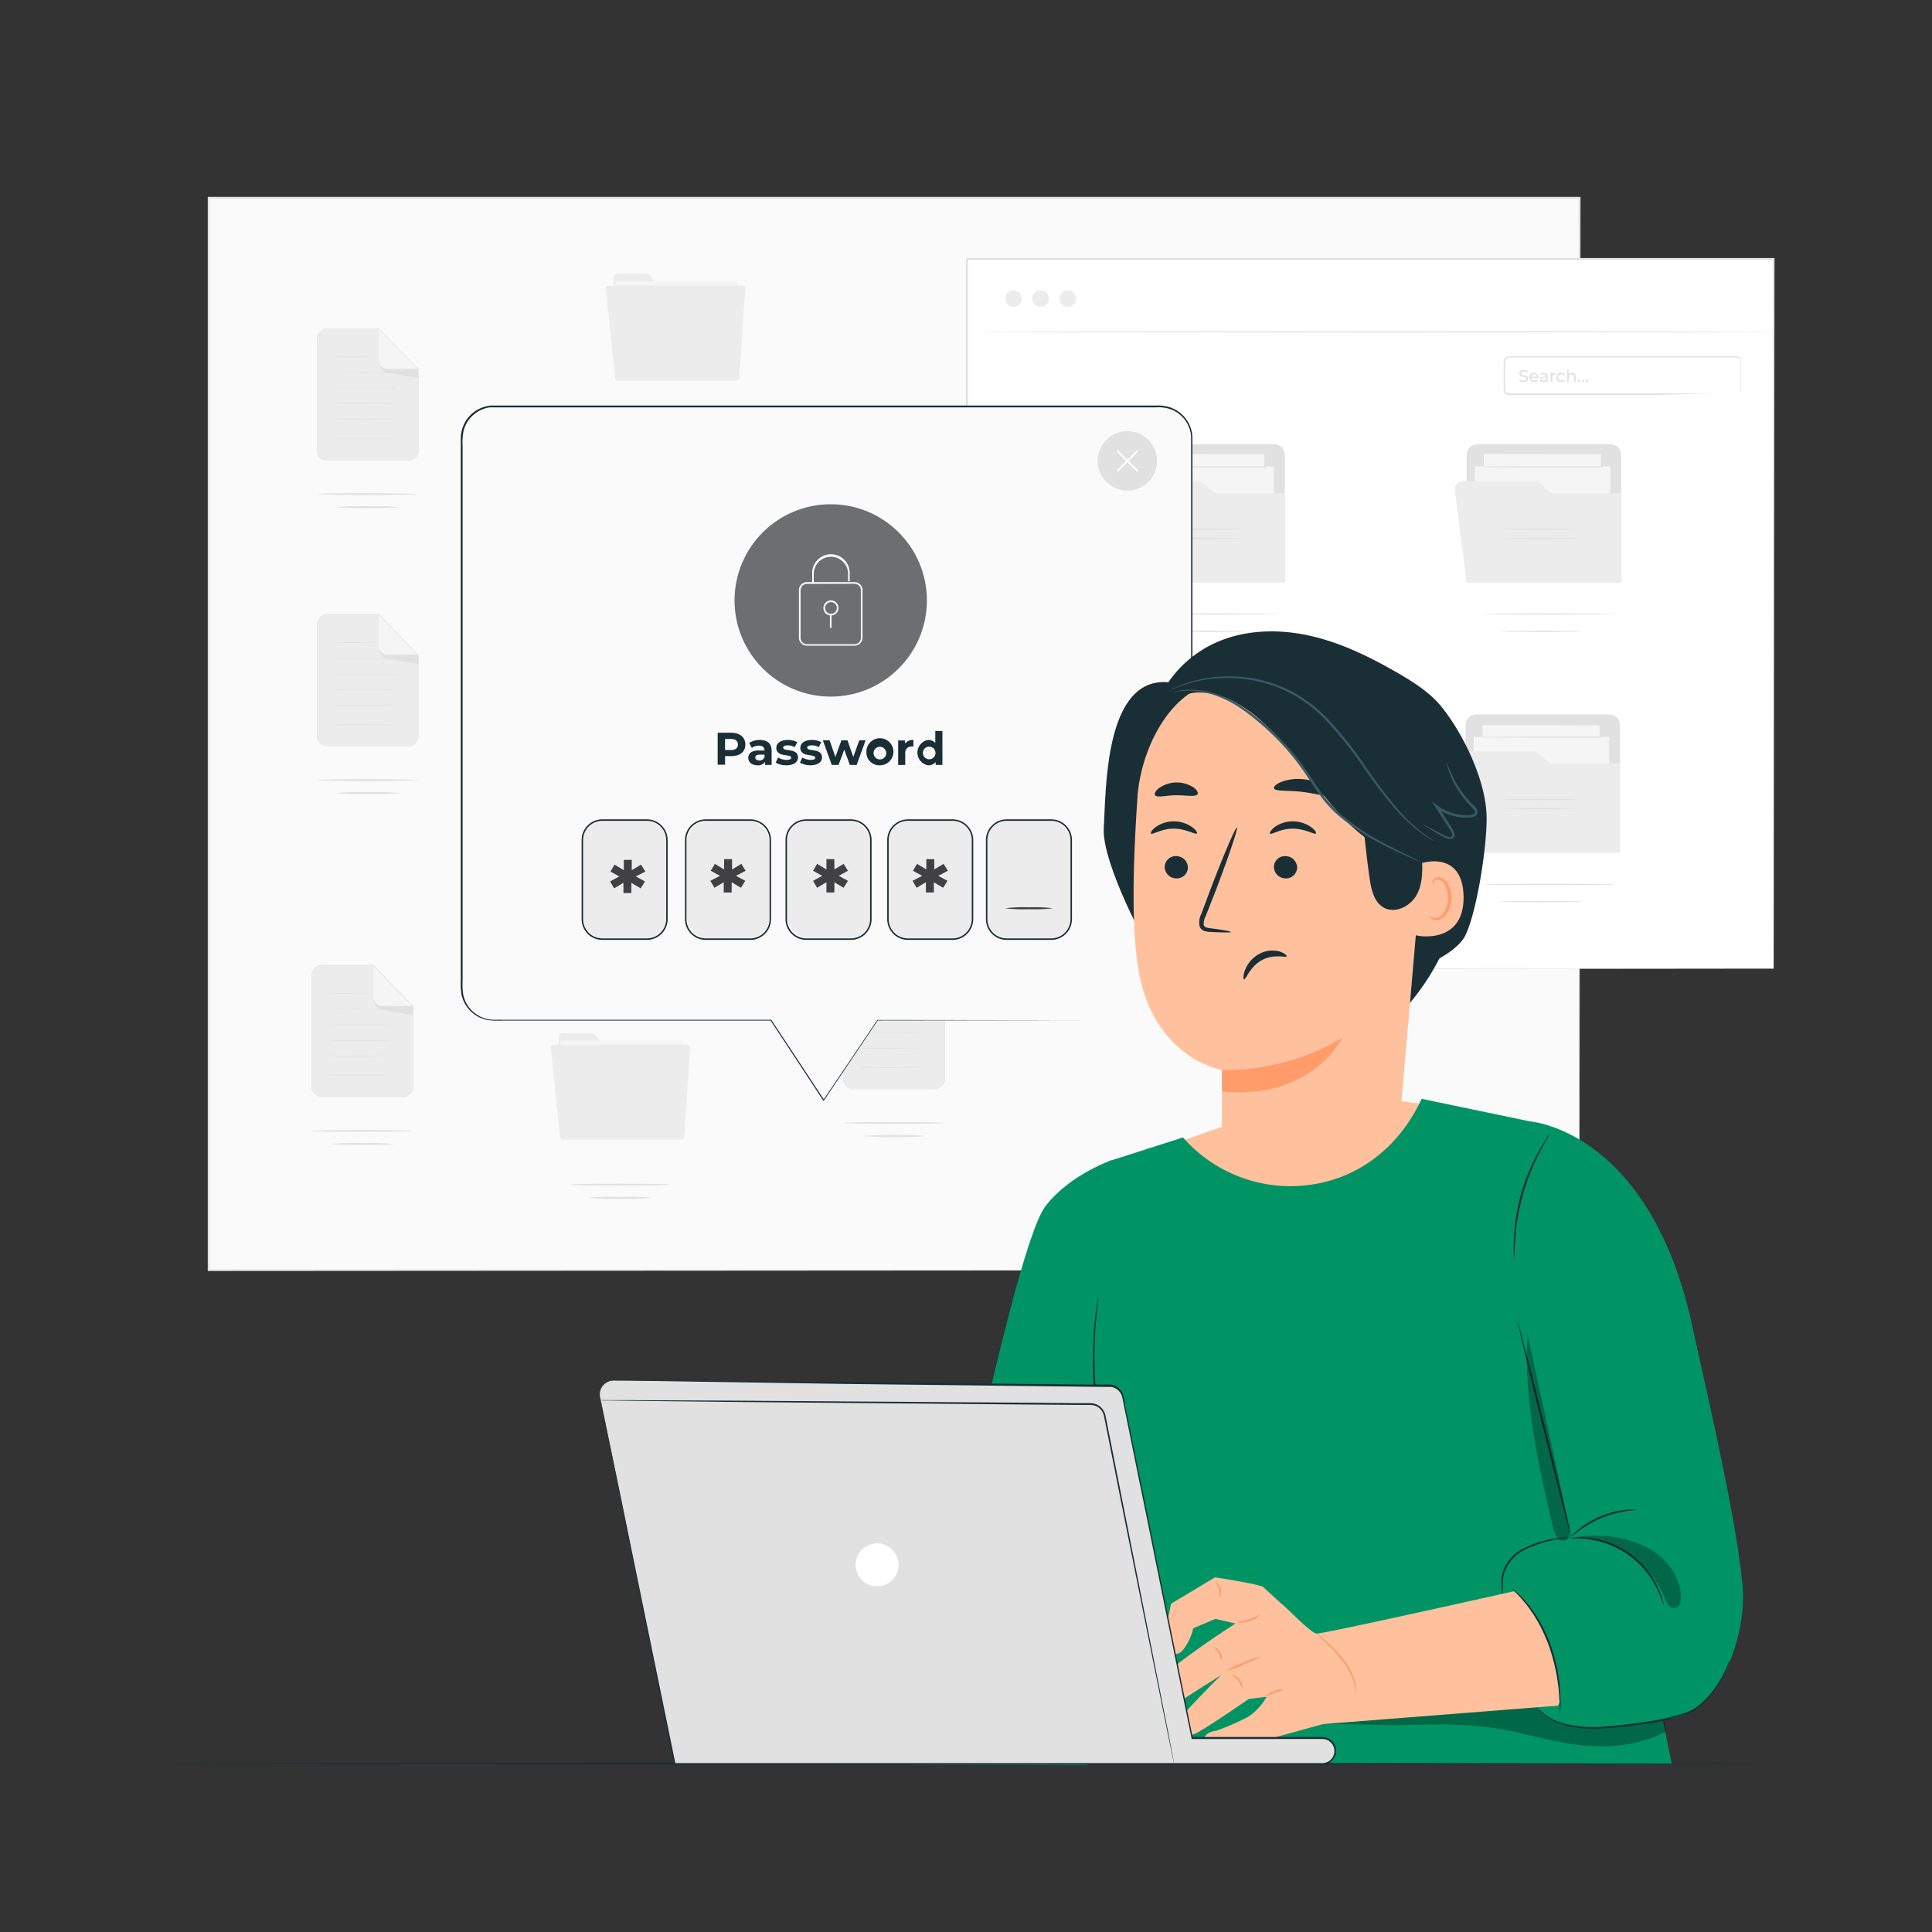 <svg id="Layer_2" data-name="Layer 2" xmlns="http://www.w3.org/2000/svg" viewBox="0 0 450 450"><rect x="0" y="0" width="450" height="450" fill="#333333" stroke="none"/><rect x="48.54" y="46.11" width="319.33" height="249.78" fill="#fafafa"/><path d="M367.87,295.89c0-1.51-.07-99-.18-249.78l.18.18-319.3,0h0l.22-.22c0,90.07,0,175.24,0,249.78l-.2-.19,319.33.19-319.33.2h-.2v-.2c0-74.54,0-159.71,0-249.78v-.22h.25l319.3,0h.19v.18C368,196.86,367.88,294.38,367.87,295.89Z" fill="#e1e1e1"/><path d="M95.09,107.26H76.27a2.36,2.36,0,0,1-2.36-2.35V78.85a2.36,2.36,0,0,1,2.36-2.36H88.21L97.45,86v18.89A2.36,2.36,0,0,1,95.09,107.26Z" fill="#ececec"/><path d="M88.21,76.49v7.34A2.19,2.19,0,0,0,90.4,86h7Z" fill="#f5f5f5"/><path d="M88.3,84.47a2.44,2.44,0,0,0,1.94,2.36,1.55,1.55,0,0,0,.23.06c.92.16,7,1.24,7,1.1V86h-7S88.64,86,88.3,84.47Z" fill="#e1e1e1"/><path d="M95.09,107.26a2.42,2.42,0,0,0,.41-.05,2.27,2.27,0,0,0,1.07-.49,2.36,2.36,0,0,0,.84-1.66c0-.76,0-1.65,0-2.63,0-4,0-9.59,0-16.41l0,0-9.25-9.52.06,0H76.8a6.78,6.78,0,0,0-.91,0,2.26,2.26,0,0,0-1.47.92A2.3,2.3,0,0,0,74,78.69c0,.41,0,.85,0,1.27V96.87c0,1.5,0,3,0,4.37v3.12a6.4,6.4,0,0,0,0,1,2.31,2.31,0,0,0,1.07,1.52,2.26,2.26,0,0,0,.87.3c.3,0,.62,0,.92,0h3.56l10.72,0,2.92,0h0l-2.92,0-10.72,0H76.88c-.31,0-.61,0-.94,0A2.35,2.35,0,0,1,75,107a2.41,2.41,0,0,1-1.13-1.6,5.81,5.81,0,0,1,0-1v-3.12c0-1.41,0-2.87,0-4.37V80c0-.43,0-.85,0-1.29a2.36,2.36,0,0,1,.44-1.24,2.53,2.53,0,0,1,1.59-1,5.82,5.82,0,0,1,.93,0H88.24l0,0L97.5,86l0,0v0c0,6.82,0,12.46,0,16.41,0,1,0,1.86,0,2.63a2.37,2.37,0,0,1-.87,1.69,2.46,2.46,0,0,1-1.1.49,1.85,1.85,0,0,1-.3,0Z" fill="#e1e1e1"/><path d="M97.45,86l-.18,0h-.52l-1.91,0H90.33a2.31,2.31,0,0,1-1.64-.77,2.22,2.22,0,0,1-.46-.82,2.55,2.55,0,0,1-.1-.9V81.94c0-1.07,0-2,0-2.84s0-1.43,0-1.91c0-.21,0-.38,0-.52s0-.18,0-.18a1.23,1.23,0,0,1,0,.18c0,.14,0,.31,0,.52,0,.48,0,1.12,0,1.91s0,1.77,0,2.84c0,.53,0,1.09,0,1.67a2.19,2.19,0,0,0,.53,1.61,2.12,2.12,0,0,0,1.52.71H92l2.83,0,1.91,0h.52Z" fill="#e1e1e1"/><path d="M87.85,83s-2.22.08-5,.08-5,0-5-.08,2.22-.09,5-.09S87.85,83,87.85,83Z" fill="#e1e1e1"/><path d="M92.56,86.7s-3.27.08-7.32.08-7.32,0-7.32-.08,3.28-.09,7.32-.09S92.56,86.65,92.56,86.7Z" fill="#e1e1e1"/><path d="M92.56,90.35c0,.05-3.27.09-7.32.09s-7.32,0-7.32-.09,3.28-.08,7.32-.08S92.56,90.31,92.56,90.35Z" fill="#e1e1e1"/><path d="M92.56,94s-3.27.09-7.32.09-7.32,0-7.32-.09,3.28-.08,7.32-.08S92.56,94,92.56,94Z" fill="#e1e1e1"/><path d="M92.56,97.67s-3.27.08-7.32.08-7.32,0-7.32-.08,3.28-.08,7.32-.08S92.56,97.63,92.56,97.67Z" fill="#e1e1e1"/><path d="M92.56,102.18s-3.27.09-7.32.09-7.32,0-7.32-.09,3.28-.08,7.32-.08S92.56,102.14,92.56,102.18Z" fill="#e1e1e1"/><path d="M97.34,115.07c0,.12-5.23.22-11.67.22S74,115.19,74,115.07s5.22-.22,11.66-.22S97.34,115,97.34,115.07Z" fill="#e1e1e1"/><path d="M93.18,118.13a64.65,64.65,0,0,1-7.51.22,64.79,64.79,0,0,1-7.51-.22,62.22,62.22,0,0,1,7.51-.22A62.09,62.09,0,0,1,93.18,118.13Z" fill="#e1e1e1"/><path d="M95.09,173.88H76.27a2.36,2.36,0,0,1-2.36-2.36V145.46a2.36,2.36,0,0,1,2.36-2.35H88.21l9.24,9.53v18.88A2.36,2.36,0,0,1,95.09,173.88Z" fill="#ececec"/><path d="M88.21,143.11v7.33a2.19,2.19,0,0,0,2.19,2.19h7Z" fill="#f5f5f5"/><path d="M88.3,151.09a2.44,2.44,0,0,0,1.94,2.36l.23.05c.92.17,7,1.25,7,1.11v-2h-7S88.64,152.58,88.3,151.09Z" fill="#e1e1e1"/><path d="M95.09,173.88s.15,0,.41,0a2.42,2.42,0,0,0,1.07-.5,2.32,2.32,0,0,0,.84-1.66c0-.76,0-1.64,0-2.62,0-4,0-9.59,0-16.41l0,0-9.25-9.52.06,0H76.8a6.78,6.78,0,0,0-.91,0A2.28,2.28,0,0,0,74,145.3c0,.42,0,.86,0,1.28v16.91c0,1.49,0,2.95,0,4.37V171a6.4,6.4,0,0,0,0,1,2.29,2.29,0,0,0,1.07,1.51,2.12,2.12,0,0,0,.87.31c.3,0,.62,0,.92,0h3.56l10.72,0h0l-10.72,0H76.88a7.45,7.45,0,0,1-.94,0,2.35,2.35,0,0,1-.92-.32,2.43,2.43,0,0,1-1.13-1.6,5.81,5.81,0,0,1,0-1v-3.12c0-1.42,0-2.88,0-4.37V146.58c0-.43,0-.85,0-1.29a2.33,2.33,0,0,1,.44-1.24,2.48,2.48,0,0,1,1.59-1,5.82,5.82,0,0,1,.93,0H88.24l0,0,9.24,9.54,0,0v0c0,6.82,0,12.46,0,16.41,0,1,0,1.86,0,2.63a2.37,2.37,0,0,1-.87,1.69,2.31,2.31,0,0,1-1.1.48,1.24,1.24,0,0,1-.3,0Z" fill="#e1e1e1"/><path d="M97.45,152.64h-.18l-.52,0-1.91,0-2.83,0H90.33a2.24,2.24,0,0,1-1.64-.77,2.27,2.27,0,0,1-.46-.81,2.57,2.57,0,0,1-.1-.9v-1.68c0-1.06,0-2,0-2.83s0-1.44,0-1.91c0-.21,0-.38,0-.52s0-.18,0-.18a1.23,1.23,0,0,1,0,.18c0,.14,0,.31,0,.52,0,.47,0,1.12,0,1.91s0,1.77,0,2.83c0,.54,0,1.1,0,1.68a2.15,2.15,0,0,0,.53,1.6,2.09,2.09,0,0,0,1.52.72H92l2.83,0,1.91,0,.52,0C97.39,152.62,97.45,152.63,97.45,152.64Z" fill="#e1e1e1"/><path d="M87.85,149.65s-2.22.09-5,.09-5,0-5-.09,2.22-.08,5-.08S87.85,149.61,87.85,149.65Z" fill="#e1e1e1"/><path d="M92.56,153.31c0,.05-3.27.09-7.32.09s-7.32,0-7.32-.09,3.28-.08,7.32-.08S92.56,153.27,92.56,153.31Z" fill="#e1e1e1"/><path d="M92.56,157c0,.05-3.27.08-7.32.08s-7.32,0-7.32-.08,3.28-.08,7.32-.08S92.56,156.92,92.56,157Z" fill="#e1e1e1"/><path d="M92.56,160.63c0,.05-3.27.08-7.32.08s-7.32,0-7.32-.08,3.28-.08,7.32-.08S92.56,160.58,92.56,160.63Z" fill="#e1e1e1"/><path d="M92.56,164.29s-3.27.08-7.32.08-7.32,0-7.32-.08,3.28-.08,7.32-.08S92.56,164.24,92.56,164.29Z" fill="#e1e1e1"/><path d="M92.56,168.8s-3.27.08-7.32.08-7.32,0-7.32-.08,3.28-.08,7.32-.08S92.56,168.75,92.56,168.8Z" fill="#e1e1e1"/><path d="M97.34,181.69c0,.12-5.23.22-11.67.22S74,181.81,74,181.69s5.22-.22,11.66-.22S97.34,181.57,97.34,181.69Z" fill="#e1e1e1"/><path d="M93.18,184.74a64.65,64.65,0,0,1-7.51.22,64.79,64.79,0,0,1-7.51-.22,64.79,64.79,0,0,1,7.51-.22A64.65,64.65,0,0,1,93.18,184.74Z" fill="#e1e1e1"/><path d="M93.8,255.6H75a2.35,2.35,0,0,1-2.35-2.36V227.19A2.35,2.35,0,0,1,75,224.83H86.91l9.25,9.53v18.88A2.36,2.36,0,0,1,93.8,255.6Z" fill="#ececec"/><path d="M86.91,224.83v7.33a2.19,2.19,0,0,0,2.19,2.19h7.06Z" fill="#f5f5f5"/><path d="M87,232.81a2.43,2.43,0,0,0,1.93,2.36l.23.05c.92.17,7,1.25,7,1.11v-2H89.1S87.34,234.3,87,232.81Z" fill="#e1e1e1"/><path d="M93.8,255.6s.14,0,.41,0a2.42,2.42,0,0,0,1.07-.5,2.32,2.32,0,0,0,.84-1.66c0-.76,0-1.64,0-2.62,0-4,0-9.59,0-16.41l0,0-9.25-9.52,0,0H75.5a6.7,6.7,0,0,0-.9,0,2.28,2.28,0,0,0-1.48.92,2.17,2.17,0,0,0-.41,1.15c0,.42,0,.86,0,1.28v7.51c0,3.26,0,6.4,0,9.4v7.49a5.36,5.36,0,0,0,0,1,2.26,2.26,0,0,0,1.07,1.51,2.08,2.08,0,0,0,.86.31c.3,0,.62,0,.93,0h3.55l10.73,0h0l-10.73,0H75.59a7.41,7.41,0,0,1-.94,0,2.35,2.35,0,0,1-.92-.32,2.43,2.43,0,0,1-1.13-1.6,5,5,0,0,1,0-1v-1c0-.69,0-1.39,0-2.1V230.84c0-.84,0-1.69,0-2.54,0-.43,0-.85,0-1.29a2.43,2.43,0,0,1,.45-1.24,2.46,2.46,0,0,1,1.58-1,5.86,5.86,0,0,1,.93,0H87l0,0,9.24,9.54,0,0v0c0,6.82,0,12.46,0,16.41,0,1,0,1.86,0,2.63a2.38,2.38,0,0,1-.88,1.69,2.29,2.29,0,0,1-1.09.48,1.32,1.32,0,0,1-.31,0Z" fill="#e1e1e1"/><path d="M96.16,234.36H96l-.52,0-1.91,0-2.84,0H89a2.24,2.24,0,0,1-1.64-.77,2.27,2.27,0,0,1-.46-.81,2.58,2.58,0,0,1-.11-.9c0-.58,0-1.14,0-1.68,0-1.06,0-2,0-2.83s0-1.44,0-1.91c0-.21,0-.38,0-.52a1.23,1.23,0,0,1,0-.18s0,.06,0,.18l0,.52c0,.47,0,1.12,0,1.91s0,1.77,0,2.83V232a2.19,2.19,0,0,0,.53,1.6,2.09,2.09,0,0,0,1.52.72h1.67l2.84,0,1.91,0,.52,0A.4.4,0,0,1,96.16,234.36Z" fill="#e1e1e1"/><path d="M86.56,231.37s-2.23.09-5,.09-5,0-5-.09,2.23-.08,5-.08S86.56,231.33,86.56,231.37Z" fill="#e1e1e1"/><path d="M91.27,235c0,.05-3.28.09-7.32.09s-7.33,0-7.33-.09S79.9,235,84,235,91.27,235,91.27,235Z" fill="#e1e1e1"/><path d="M91.27,238.69c0,.05-3.28.08-7.32.08s-7.33,0-7.33-.08,3.28-.08,7.33-.08S91.27,238.65,91.27,238.69Z" fill="#e1e1e1"/><path d="M91.27,242.35c0,.05-3.28.08-7.32.08s-7.33,0-7.33-.08,3.28-.08,7.33-.08S91.27,242.3,91.27,242.35Z" fill="#e1e1e1"/><path d="M91.27,246s-3.28.08-7.32.08-7.33,0-7.33-.08,3.28-.08,7.33-.08S91.27,246,91.27,246Z" fill="#e1e1e1"/><path d="M91.27,250.52s-3.28.08-7.32.08-7.33,0-7.33-.08,3.28-.08,7.33-.08S91.27,250.47,91.27,250.52Z" fill="#e1e1e1"/><path d="M96,263.41c0,.12-5.22.22-11.66.22s-11.66-.1-11.66-.22,5.22-.22,11.66-.22S96,263.29,96,263.41Z" fill="#e1e1e1"/><path d="M91.89,266.46a64.65,64.65,0,0,1-7.51.22,64.65,64.65,0,0,1-7.51-.22,64.65,64.65,0,0,1,7.51-.22A64.65,64.65,0,0,1,91.89,266.46Z" fill="#e1e1e1"/><path d="M217.63,253.74H198.8a2.36,2.36,0,0,1-2.35-2.36V225.32A2.35,2.35,0,0,1,198.8,223h11.94l9.24,9.52v18.89A2.36,2.36,0,0,1,217.63,253.74Z" fill="#ececec"/><path d="M210.74,223v7.33a2.19,2.19,0,0,0,2.19,2.19h7Z" fill="#f5f5f5"/><path d="M210.84,231a2.43,2.43,0,0,0,1.93,2.36l.23.05c.92.17,7,1.24,7,1.1v-2h-7S211.17,232.43,210.84,231Z" fill="#e1e1e1"/><path d="M217.63,253.74s.14,0,.41-.05a2.35,2.35,0,0,0,1.06-.5,2.31,2.31,0,0,0,.85-1.66c0-.76,0-1.64,0-2.62,0-3.95,0-9.6,0-16.42l0,0L210.68,223l.06,0H199.33a5.38,5.38,0,0,0-.9,0A2.34,2.34,0,0,0,197,224a2.23,2.23,0,0,0-.41,1.16c0,.42,0,.86,0,1.28V234c0,3.26,0,6.4,0,9.4v7.49a4.61,4.61,0,0,0,0,1,2.28,2.28,0,0,0,1.06,1.51,2.33,2.33,0,0,0,.87.31,7.18,7.18,0,0,0,.93,0H203l10.73,0h0l-10.73,0h-3.55a7.61,7.61,0,0,1-.95,0,2.31,2.31,0,0,1-.91-.32,2.48,2.48,0,0,1-1.14-1.6,5,5,0,0,1,0-1c0-.34,0-.68,0-1v-6.47c0-3,0-6.14,0-9.4v-7.51c0-.43,0-.85,0-1.29a2.43,2.43,0,0,1,.45-1.24,2.4,2.4,0,0,1,1.58-1,7.39,7.39,0,0,1,.93,0h11.45l0,0,9.23,9.54,0,0v0c0,6.82,0,12.47,0,16.42,0,1,0,1.86,0,2.62a2.34,2.34,0,0,1-.88,1.69,2.26,2.26,0,0,1-1.09.49l-.31,0Z" fill="#e1e1e1"/><path d="M220,232.49s-.06,0-.18,0l-.52,0-1.91,0-2.83,0h-1.67a2.3,2.3,0,0,1-2.11-1.59,2.52,2.52,0,0,1-.1-.9v-1.67c0-1.06,0-2,0-2.83s0-1.44,0-1.91c0-.21,0-.38,0-.52s0-.18,0-.18,0,.06,0,.18v.52c0,.47,0,1.12,0,1.91s0,1.77,0,2.83v1.67a2.2,2.2,0,0,0,.53,1.61,2.09,2.09,0,0,0,1.52.72h4.5l1.91,0,.52,0Z" fill="#e1e1e1"/><path d="M210.39,229.51c0,.05-2.23.09-5,.09s-5,0-5-.09,2.23-.08,5-.08S210.39,229.47,210.39,229.51Z" fill="#e1e1e1"/><path d="M215.1,233.17c0,.05-3.28.08-7.32.08s-7.33,0-7.33-.08,3.28-.08,7.33-.08S215.1,233.12,215.1,233.17Z" fill="#e1e1e1"/><path d="M215.1,236.83s-3.28.08-7.32.08-7.33,0-7.33-.08,3.28-.08,7.33-.08S215.1,236.78,215.1,236.83Z" fill="#e1e1e1"/><path d="M215.1,240.49s-3.28.08-7.32.08-7.33,0-7.33-.08,3.28-.08,7.33-.08S215.1,240.44,215.1,240.49Z" fill="#e1e1e1"/><path d="M215.1,244.15s-3.28.08-7.32.08-7.33,0-7.33-.08,3.28-.09,7.33-.09S215.1,244.1,215.1,244.15Z" fill="#e1e1e1"/><path d="M215.1,248.66s-3.28.08-7.32.08-7.33,0-7.33-.08,3.28-.08,7.33-.08S215.1,248.61,215.1,248.66Z" fill="#e1e1e1"/><path d="M219.87,261.55c0,.12-5.22.22-11.66.22s-11.67-.1-11.67-.22,5.23-.22,11.67-.22S219.87,261.43,219.87,261.55Z" fill="#e1e1e1"/><path d="M215.72,264.6a64.79,64.79,0,0,1-7.51.22,64.65,64.65,0,0,1-7.51-.22,64.65,64.65,0,0,1,7.51-.22A64.79,64.79,0,0,1,215.72,264.6Z" fill="#e1e1e1"/><path d="M142.92,65l.9,16.85a1,1,0,0,0,1,1.07h26a1.07,1.07,0,0,0,1-1.14V68.65a1.07,1.07,0,0,0-1-1.14l-16,.12a.88.88,0,0,1-.69-.33l-2.78-3.19a.91.91,0,0,0-.69-.33H143.9A1.09,1.09,0,0,0,142.92,65Z" fill="#ececec"/><rect x="143.36" y="65.52" width="28.39" height="19.8" fill="#f5f5f5"/><path d="M141.1,67.3,143.27,88a.66.66,0,0,0,.62.64h27.67a.66.66,0,0,0,.62-.68l1.4-20.65a.69.69,0,0,0-.63-.78H141.72A.69.69,0,0,0,141.1,67.3Z" fill="#ececec"/><path d="M169,99.07c0,.12-5.22.22-11.66.22s-11.67-.1-11.67-.22,5.22-.22,11.67-.22S169,99,169,99.07Z" fill="#e1e1e1"/><path d="M164.84,102.12a62,62,0,0,1-7.5.22,62.09,62.09,0,0,1-7.51-.22,64.65,64.65,0,0,1,7.51-.22A64.54,64.54,0,0,1,164.84,102.12Z" fill="#e1e1e1"/><path d="M143.84,144.19l.89,16.85a1,1,0,0,0,1,1.06h26a1.06,1.06,0,0,0,1-1.13V147.85a1.06,1.06,0,0,0-1-1.14l-16,.12a.91.91,0,0,1-.69-.33l-2.78-3.19a.91.91,0,0,0-.68-.33h-6.74A1.07,1.07,0,0,0,143.84,144.19Z" fill="#ececec"/><rect x="144.27" y="144.72" width="28.39" height="19.8" fill="#f5f5f5"/><path d="M142,146.49l2.17,20.65a.67.67,0,0,0,.62.65h27.67a.69.69,0,0,0,.63-.68l1.39-20.65a.7.7,0,0,0-.62-.79H142.63A.71.71,0,0,0,142,146.49Z" fill="#ececec"/><path d="M169.91,178.27c0,.12-5.22.22-11.66.22s-11.66-.1-11.66-.22,5.22-.22,11.66-.22S169.91,178.15,169.91,178.27Z" fill="#e1e1e1"/><path d="M165.76,181.32a64.65,64.65,0,0,1-7.51.22,64.65,64.65,0,0,1-7.51-.22,64.65,64.65,0,0,1,7.51-.22A64.65,64.65,0,0,1,165.76,181.32Z" fill="#e1e1e1"/><path d="M130.1,241.83l.89,16.85a1.06,1.06,0,0,0,1,1.07h26a1.07,1.07,0,0,0,1-1.14V245.49a1.07,1.07,0,0,0-1-1.14l-16,.12a.87.87,0,0,1-.69-.32L138.5,241a.9.9,0,0,0-.69-.32h-6.73A1.08,1.08,0,0,0,130.1,241.83Z" fill="#ececec"/><rect x="130.54" y="242.36" width="28.39" height="19.8" fill="#f5f5f5"/><path d="M128.28,244.14l2.17,20.65a.65.65,0,0,0,.62.64h27.67a.66.66,0,0,0,.62-.67l1.4-20.65a.7.7,0,0,0-.63-.79H128.9A.69.69,0,0,0,128.28,244.14Z" fill="#ececec"/><path d="M156.18,275.91c0,.13-5.22.22-11.66.22s-11.67-.09-11.67-.22,5.22-.22,11.67-.22S156.18,275.79,156.18,275.91Z" fill="#e1e1e1"/><path d="M152,279a64.54,64.54,0,0,1-7.5.22A64.65,64.65,0,0,1,137,279a64.65,64.65,0,0,1,7.51-.22A64.54,64.54,0,0,1,152,279Z" fill="#e1e1e1"/><rect x="225.2" y="60.35" width="187.92" height="165.26" fill="#fff"/><path d="M413.11,225.61c0-1.57-.07-65.83-.18-165.26l.18.18-187.9,0h0l.22-.22c0,60.06,0,116.61,0,165.26l-.19-.2,187.91.2-187.91.19H225v-.19c0-48.65,0-105.2,0-165.26v-.22h.23l187.9,0h.19v.19C413.19,159.78,413.11,224,413.11,225.61Z" fill="#e1e1e1"/><path d="M413.66,77.3c0,.08-41.73.14-93.18.14s-93.19-.06-93.19-.14,41.72-.15,93.19-.15S413.66,77.22,413.66,77.3Z" fill="#e1e1e1"/><path d="M238,69.56a1.93,1.93,0,1,1-1.93-1.93A1.93,1.93,0,0,1,238,69.56Z" fill="#ececec"/><path d="M244.32,69.56a1.93,1.93,0,1,1-1.93-1.93A1.93,1.93,0,0,1,244.32,69.56Z" fill="#ececec"/><path d="M250.65,69.56a1.93,1.93,0,1,1-1.93-1.93A1.93,1.93,0,0,1,250.65,69.56Z" fill="#ececec"/><path d="M404.37,91.88a1.21,1.21,0,0,0,.31-.06,1,1,0,0,0,.66-.62,1.61,1.61,0,0,0,.08-.68c0-.25,0-.54,0-.84,0-.62,0-1.32,0-2.12s0-1.68,0-2.64c0-.24,0-.5,0-.74a1.05,1.05,0,0,0-.31-.63,1,1,0,0,0-.67-.28h-.83l-7.68,0-44.43,0a1,1,0,0,0-.94.86v6.37a1.18,1.18,0,0,0,.12.69,1,1,0,0,0,.51.43,1.2,1.2,0,0,0,.33,0H366l20,0,13.47,0,3.66,0h1.28a2,2,0,0,1-.32,0h-1l-3.66,0L386,92l-20,0H351.48a1.29,1.29,0,0,1-.43-.07,1.16,1.16,0,0,1-.66-.55,1.49,1.49,0,0,1-.16-.84c0-.52,0-1,0-1.57V85.8c0-.54,0-1.08,0-1.62A1.24,1.24,0,0,1,351.46,83l44.43,0,7.68,0h.83a1.15,1.15,0,0,1,1.12,1.06c0,.26,0,.5,0,.75,0,1,0,1.85,0,2.64s0,1.5,0,2.12c0,.3,0,.59,0,.84a1.78,1.78,0,0,1-.09.71,1.1,1.1,0,0,1-.71.62A.66.66,0,0,1,404.37,91.88Z" fill="#e1e1e1"/><path d="M353.8,88.65l.15-.31a1.37,1.37,0,0,0,.91.32c.48,0,.68-.18.68-.42,0-.68-1.67-.25-1.67-1.28,0-.43.33-.79,1.06-.79a1.62,1.62,0,0,1,.89.24l-.13.32a1.4,1.4,0,0,0-.76-.23c-.47,0-.68.2-.68.44,0,.68,1.68.26,1.68,1.27,0,.43-.34.79-1.07.79A1.62,1.62,0,0,1,353.8,88.65Z" fill="#e1e1e1"/><path d="M358.34,88.05h-1.7a.72.72,0,0,0,.76.61.79.79,0,0,0,.61-.25l.21.24a1.06,1.06,0,0,1-.83.34,1.05,1.05,0,0,1-1.13-1.07,1,1,0,0,1,1.05-1.07,1,1,0,0,1,1,1.08A.53.53,0,0,1,358.34,88.05Zm-1.7-.28H358a.68.68,0,0,0-1.35,0Z" fill="#e1e1e1"/><path d="M360.48,87.7V89h-.36v-.28a.78.78,0,0,1-.69.3c-.47,0-.77-.25-.77-.62s.21-.61.84-.61h.6v-.07c0-.32-.19-.51-.56-.51a1.14,1.14,0,0,0-.67.22l-.15-.28a1.4,1.4,0,0,1,.86-.27C360.16,86.85,360.48,87.13,360.48,87.7Zm-.38.63V88h-.59c-.37,0-.48.15-.48.33s.18.34.46.34A.61.61,0,0,0,360.1,88.33Z" fill="#e1e1e1"/><path d="M362.31,86.85v.37h-.08a.62.62,0,0,0-.67.7v1h-.38v-2.1h.37v.35A.8.8,0,0,1,362.31,86.85Z" fill="#e1e1e1"/><path d="M362.57,87.92a1,1,0,0,1,1.1-1.07,1,1,0,0,1,.86.45l-.29.18a.66.66,0,0,0-.57-.3.74.74,0,0,0,0,1.48.66.66,0,0,0,.57-.3l.29.18a1,1,0,0,1-.86.45A1,1,0,0,1,362.57,87.92Z" fill="#e1e1e1"/><path d="M367,87.76V89h-.38V87.8c0-.41-.2-.61-.56-.61a.62.62,0,0,0-.67.7V89H365V86h.38v1.14a.92.92,0,0,1,.74-.32A.81.81,0,0,1,367,87.76Z" fill="#e1e1e1"/><path d="M367.51,88.72a.27.27,0,1,1,.27.27A.26.26,0,0,1,367.51,88.72Z" fill="#e1e1e1"/><path d="M368.41,88.72a.27.27,0,1,1,.27.27A.26.26,0,0,1,368.41,88.72Z" fill="#e1e1e1"/><path d="M369.31,88.72a.27.27,0,1,1,.27.27A.26.26,0,0,1,369.31,88.72Z" fill="#e1e1e1"/><path d="M341.61,106v29.64h36V106a2.56,2.56,0,0,0-2.56-2.55H344.17A2.56,2.56,0,0,0,341.61,106Z" fill="#e1e1e1"/><polyline points="343.3 119.53 343.54 108.64 375.07 108.64 375.07 114.85" fill="#f5f5f5"/><rect x="345.59" y="105.7" width="27.54" height="2.94" fill="#f5f5f5"/><path d="M345.59,105.7h.53l1.56,0,5.83,0,19.63-.06h.14v3.08c-.29.3-.08.09-.15.15h-8.78l-7.77,0-11-.06h-.06v-.07c0-.94,0-1.68,0-2.2,0-.23,0-.41,0-.56s0-.18,0-.18a1.07,1.07,0,0,1,0,.21c0,.14,0,.33,0,.56,0,.52,0,1.24,0,2.17l-.07-.06,11-.06,7.77,0h8.78l-.14.14V105.7l.15.15-19.53-.06-5.85-.05-1.6,0h-.57Z" fill="#e1e1e1"/><path d="M376.34,143c0,.08-6.88.15-15.37.15s-15.38-.07-15.38-.15,6.89-.15,15.38-.15S376.34,143,376.34,143Z" fill="#e1e1e1"/><path d="M338.84,114.18l2.77,21.44h36V114.85H361.28l-3.18-2.79H340.7A1.88,1.88,0,0,0,338.84,114.18Z" fill="#ececec"/><path d="M367.72,123.25c0,.08-3.94.15-8.81.15s-8.81-.07-8.81-.15,3.94-.14,8.81-.14S367.72,123.17,367.72,123.25Z" fill="#e1e1e1"/><path d="M367.72,125.36c0,.08-3.94.15-8.81.15s-8.81-.07-8.81-.15,3.94-.14,8.81-.14S367.72,125.28,367.72,125.36Z" fill="#e1e1e1"/><path d="M368.79,147.05c0,.08-4.32.15-9.64.15s-9.64-.07-9.64-.15,4.31-.15,9.64-.15S368.79,147,368.79,147.05Z" fill="#e1e1e1"/><path d="M263.26,106v29.64h36V106a2.55,2.55,0,0,0-2.55-2.55H265.81A2.55,2.55,0,0,0,263.26,106Z" fill="#e1e1e1"/><polyline points="264.95 119.53 265.19 108.64 296.71 108.64 296.71 114.85" fill="#f5f5f5"/><rect x="267.24" y="105.7" width="27.54" height="2.94" fill="#f5f5f5"/><path d="M267.24,105.7h.53l1.56,0,5.82,0,19.63-.06h.15v3.08c-.3.3-.09.09-.16.15H286l-7.78,0-11-.06h-.07v-.07c0-.94,0-1.68,0-2.2,0-.23,0-.41,0-.56s0-.18,0-.18,0,.08,0,.21,0,.33,0,.56c0,.52,0,1.24,0,2.17l-.06-.06,11-.06,7.78,0h8.77c-.06.06.16-.15-.14.14V105.7l.15.15-19.52-.06-5.86-.05-1.59,0h-.57Z" fill="#e1e1e1"/><path d="M298,143c0,.08-6.89.15-15.38.15s-15.37-.07-15.37-.15,6.88-.15,15.37-.15S298,143,298,143Z" fill="#e1e1e1"/><path d="M260.48,114.18l2.78,21.44h36V114.85H282.92l-3.17-2.79H262.34A1.88,1.88,0,0,0,260.48,114.18Z" fill="#ececec"/><path d="M289.37,123.25c0,.08-3.95.15-8.81.15s-8.82-.07-8.82-.15,3.95-.14,8.82-.14S289.37,123.17,289.37,123.25Z" fill="#e1e1e1"/><path d="M289.37,125.36c0,.08-3.95.15-8.81.15s-8.82-.07-8.82-.15,3.95-.14,8.82-.14S289.37,125.28,289.37,125.36Z" fill="#e1e1e1"/><path d="M290.43,147.05c0,.08-4.31.15-9.64.15s-9.64-.07-9.64-.15,4.32-.15,9.64-.15S290.43,147,290.43,147.05Z" fill="#e1e1e1"/><path d="M262.12,168.94v29.64h36V168.94a2.55,2.55,0,0,0-2.56-2.55H264.68A2.56,2.56,0,0,0,262.12,168.94Z" fill="#e1e1e1"/><polyline points="263.81 182.48 264.05 171.6 295.58 171.6 295.58 177.81" fill="#f5f5f5"/><rect x="266.11" y="168.66" width="27.54" height="2.94" fill="#f5f5f5"/><path d="M266.11,168.66h.52l1.57,0,5.82,0,19.63-.07h.15v3.09c-.3.3-.09.08-.16.15h-8.78l-7.77,0-11-.06H266v-.06c0-.95,0-1.68,0-2.21v-.55c0-.12,0-.18,0-.18s0,.07,0,.2,0,.33,0,.57c0,.51,0,1.24,0,2.17l-.06-.06,11-.06,7.77,0h8.78c-.06.07.16-.14-.14.15v-2.94l.15.15-19.52-.07-5.86,0-1.6,0h-.56Z" fill="#e1e1e1"/><path d="M296.85,206c0,.08-6.88.14-15.37.14s-15.37-.06-15.37-.14,6.88-.15,15.37-.15S296.85,205.91,296.85,206Z" fill="#e1e1e1"/><path d="M259.35,177.13l2.77,21.45h36V177.81H281.79L278.61,175h-17.4A1.87,1.87,0,0,0,259.35,177.13Z" fill="#ececec"/><path d="M288.23,186.21c0,.08-3.94.15-8.81.15s-8.81-.07-8.81-.15,3.95-.15,8.81-.15S288.23,186.13,288.23,186.21Z" fill="#e1e1e1"/><path d="M288.23,188.32c0,.08-3.94.15-8.81.15s-8.81-.07-8.81-.15,3.95-.15,8.81-.15S288.23,188.24,288.23,188.32Z" fill="#e1e1e1"/><path d="M289.3,210c0,.09-4.32.15-9.64.15S270,210.09,270,210s4.32-.14,9.64-.14S289.3,209.92,289.3,210Z" fill="#e1e1e1"/><path d="M341.34,168.94v29.64h36V168.94a2.55,2.55,0,0,0-2.55-2.55H343.89A2.55,2.55,0,0,0,341.34,168.94Z" fill="#e1e1e1"/><polyline points="343.03 182.48 343.27 171.6 374.79 171.6 374.79 177.81" fill="#f5f5f5"/><rect x="345.32" y="168.66" width="27.54" height="2.94" fill="#f5f5f5"/><path d="M345.32,168.66h.53l1.56,0,5.82,0,19.63-.07H373v3.09c-.3.3-.09.08-.16.15h-8.77l-7.78,0-11-.06h-.06v-.06c0-.95,0-1.68,0-2.21,0-.23,0-.41,0-.55s0-.18,0-.18a1.57,1.57,0,0,1,0,.2c0,.15,0,.33,0,.57,0,.51,0,1.24,0,2.17l-.06-.06,11-.06,7.78,0h8.77c-.06.07.16-.14-.14.15v-2.94l.15.15-19.52-.07-5.86,0-1.59,0h-.57Z" fill="#e1e1e1"/><path d="M376.07,206c0,.08-6.89.14-15.38.14s-15.37-.06-15.37-.14,6.88-.15,15.37-.15S376.07,205.91,376.07,206Z" fill="#e1e1e1"/><path d="M338.57,177.13l2.77,21.45h36V177.81H361L357.83,175H340.42A1.86,1.86,0,0,0,338.57,177.13Z" fill="#ececec"/><path d="M367.45,186.21c0,.08-3.95.15-8.81.15s-8.81-.07-8.81-.15,3.94-.15,8.81-.15S367.45,186.13,367.45,186.21Z" fill="#e1e1e1"/><path d="M367.45,188.32c0,.08-3.95.15-8.81.15s-8.81-.07-8.81-.15,3.94-.15,8.81-.15S367.45,188.24,367.45,188.32Z" fill="#e1e1e1"/><path d="M368.51,210c0,.09-4.31.15-9.64.15s-9.64-.06-9.64-.15,4.32-.14,9.64-.14S368.51,209.92,368.51,210Z" fill="#e1e1e1"/><path d="M410.55,410.77c0,.12-83.08.22-185.54.22s-185.56-.1-185.56-.22,83.06-.22,185.56-.22S410.55,410.65,410.55,410.77Z" fill="#1a2e35"/><path d="M270.14,237.69H204.4l-12.56,18.64-12.25-18.64H115a7.47,7.47,0,0,1-7.48-7.47V102.13A7.48,7.48,0,0,1,115,94.65H270.14a7.48,7.48,0,0,1,7.48,7.48V230.22A7.47,7.47,0,0,1,270.14,237.69Z" fill="#fafafa"/><path d="M270.14,237.69l.41,0a6.55,6.55,0,0,0,1.21-.17,7.4,7.4,0,0,0,4-2.43,7.28,7.28,0,0,0,1.58-3.1,7.41,7.41,0,0,0,.17-1c0-.34.05-.68,0-1v-2.23c0-3.08,0-6.64,0-10.65,0-16-.05-39.22-.07-67.87,0-14.33,0-30,0-46.87a7.32,7.32,0,0,0-5-7.13,8.77,8.77,0,0,0-3.16-.36H228.3l-59.44,0H115.25c-.34,0-.66,0-1,0s-.65.08-1,.17A7.4,7.4,0,0,0,109.87,97a7.32,7.32,0,0,0-1.91,3.42,15.56,15.56,0,0,0-.21,3.63v54.1c0,18.73,0,36.88,0,54.28q0,6.52,0,12.91v3.18a16.78,16.78,0,0,0,.14,3.11,7.31,7.31,0,0,0,3.42,4.84,7.22,7.22,0,0,0,2.84,1c1,.1,2,0,3.06.06h18.08l44.32,0h.09l0,.07L192,256.25h-.26q6.72-9.94,12.58-18.63l0-.06h.07l48.47.06,12.85,0,3.3,0h1.12s-.38,0-1.12,0l-3.3,0-12.85,0-48.47.06.11-.06q-5.85,8.68-12.54,18.65l-.13.19-.13-.19q-5.82-8.87-12.26-18.63l.14.07-44.32,0H117.19c-1,0-2,.05-3.11-.06a7.6,7.6,0,0,1-3-1,7.72,7.72,0,0,1-3.61-5.1,17.13,17.13,0,0,1-.15-3.19v-3.18q0-6.37,0-12.91c0-17.4,0-35.55,0-54.28V102.2a7.92,7.92,0,0,1,.22-1.88,7.65,7.65,0,0,1,5.65-5.66,7.18,7.18,0,0,1,1-.19c.35,0,.7,0,1,0h53.61l59.44,0h40.94a9.32,9.32,0,0,1,3.27.38,7.92,7.92,0,0,1,2.83,1.66,7.84,7.84,0,0,1,1.87,2.66,8.07,8.07,0,0,1,.59,3.17c0,16.85,0,32.54,0,46.87,0,28.65-.06,51.84-.07,67.87,0,4,0,7.57,0,10.65,0,.77,0,1.51,0,2.23,0,.35,0,.7,0,1.05a7.71,7.71,0,0,1-.18,1,7.51,7.51,0,0,1-5.69,5.56,7.15,7.15,0,0,1-1.22.15Z" fill="#1a2e35"/><path d="M173.61,173.42c0,1.66-1.24,2.69-3.23,2.69h-1.5v2h-1.72v-7.45h3.22C172.37,170.71,173.61,171.75,173.61,173.42Zm-1.74,0c0-.82-.53-1.3-1.59-1.3h-1.4v2.58h1.4C171.34,174.7,171.87,174.22,171.87,173.42Z" fill="#1a2e35"/><path d="M179.73,174.89v3.27h-1.55v-.71a1.89,1.89,0,0,1-1.75.8c-1.34,0-2.14-.75-2.14-1.74s.72-1.71,2.46-1.71h1.32c0-.71-.43-1.13-1.32-1.13a2.76,2.76,0,0,0-1.65.53l-.59-1.16a4.42,4.42,0,0,1,2.46-.69C178.72,172.35,179.73,173.16,179.73,174.89Zm-1.66,1.46v-.58h-1.14c-.78,0-1,.28-1,.67s.35.69.94.69A1.22,1.22,0,0,0,178.07,176.35Z" fill="#1a2e35"/><path d="M180.68,177.63l.55-1.19a3.92,3.92,0,0,0,2,.55c.76,0,1.05-.2,1.05-.52,0-.94-3.46,0-3.46-2.27,0-1.08,1-1.85,2.65-1.85a4.67,4.67,0,0,1,2.2.5l-.55,1.18a3.27,3.27,0,0,0-1.65-.42c-.74,0-1.06.23-1.06.53,0,1,3.46,0,3.46,2.29,0,1.06-1,1.82-2.71,1.82A4.91,4.91,0,0,1,180.68,177.63Z" fill="#1a2e35"/><path d="M186.32,177.63l.56-1.19a3.89,3.89,0,0,0,2,.55c.76,0,1-.2,1-.52,0-.94-3.46,0-3.46-2.27,0-1.08,1-1.85,2.65-1.85a4.67,4.67,0,0,1,2.2.5l-.55,1.18a3.27,3.27,0,0,0-1.65-.42c-.74,0-1.06.23-1.06.53,0,1,3.45,0,3.45,2.29,0,1.06-1,1.82-2.7,1.82A5,5,0,0,1,186.32,177.63Z" fill="#1a2e35"/><path d="M201.61,172.44l-2.07,5.72h-1.6l-1.29-3.55-1.33,3.55h-1.59l-2.07-5.72h1.57l1.35,3.87,1.4-3.87h1.41l1.36,3.87,1.39-3.87Z" fill="#1a2e35"/><path d="M201.8,175.3a3.15,3.15,0,1,1,3.15,2.95A3,3,0,0,1,201.8,175.3Zm4.61,0a1.47,1.47,0,1,0-1.46,1.58A1.45,1.45,0,0,0,206.41,175.3Z" fill="#1a2e35"/><path d="M212.75,172.35v1.53l-.37,0a1.41,1.41,0,0,0-1.53,1.6v2.7H209.2v-5.72h1.58v.75A2.31,2.31,0,0,1,212.75,172.35Z" fill="#1a2e35"/><path d="M219.51,170.27v7.89h-1.58v-.66a2.21,2.21,0,0,1-1.79.75,3,3,0,0,1,0-5.9,2.22,2.22,0,0,1,1.71.69v-2.77Zm-1.62,5a1.47,1.47,0,1,0-1.46,1.58A1.46,1.46,0,0,0,217.89,175.3Z" fill="#1a2e35"/><rect x="135.47" y="191.01" width="20.04" height="27.73" rx="5.48" fill="#ececec"/><rect x="183.31" y="191.01" width="19.5" height="27.73" rx="5.48" fill="#ececec"/><rect x="159.86" y="191.01" width="19.5" height="27.73" rx="5.48" fill="#ececec"/><rect x="206.64" y="191.01" width="20.05" height="27.73" rx="5.48" fill="#ececec"/><rect x="229.64" y="191.01" width="20.05" height="27.73" rx="5.48" fill="#ececec"/><path d="M148.07,204.14l2.15,1.16-1,1.61-2.16-1.28,0,2.38h-1.85l0-2.39-2.17,1.29-.94-1.61,2.14-1.16L142.19,203l.94-1.61,2.17,1.29,0-2.4h1.85l0,2.4,2.16-1.29,1,1.61Z" fill="#414042"/><path d="M171.43,204l2.15,1.16-1,1.62-2.16-1.28,0,2.38h-1.85l0-2.4-2.16,1.3-.95-1.62L167.7,204l-2.15-1.18.95-1.61,2.16,1.3,0-2.4h1.85l0,2.4,2.16-1.3,1,1.61Z" fill="#414042"/><path d="M195.36,204l2.14,1.16-1,1.62-2.16-1.28,0,2.38h-1.85l0-2.4-2.17,1.3-.94-1.62,2.14-1.16-2.14-1.18.94-1.61,2.17,1.3,0-2.4h1.85l0,2.4,2.16-1.3,1,1.61Z" fill="#414042"/><path d="M218.54,204l2.14,1.16-1,1.62-2.17-1.28,0,2.38h-1.85l0-2.4-2.16,1.3-.95-1.62L214.8,204l-2.15-1.18.95-1.61,2.16,1.3,0-2.4h1.85l0,2.4,2.17-1.3,1,1.61Z" fill="#414042"/><path d="M150.67,218.92H140.3a4.84,4.84,0,0,1-4.83-4.84V195.67a4.83,4.83,0,0,1,4.83-4.83h10.37a4.84,4.84,0,0,1,4.84,4.83v18.41A4.84,4.84,0,0,1,150.67,218.92ZM140.3,191.18a4.5,4.5,0,0,0-4.49,4.49v18.41a4.49,4.49,0,0,0,4.49,4.49h10.37a4.5,4.5,0,0,0,4.5-4.49V195.67a4.5,4.5,0,0,0-4.5-4.49Z" fill="#1a2e35"/><path d="M174.75,218.92H164.38a4.84,4.84,0,0,1-4.83-4.84V195.67a4.83,4.83,0,0,1,4.83-4.83h10.37a4.84,4.84,0,0,1,4.84,4.83v18.41A4.84,4.84,0,0,1,174.75,218.92Zm-10.37-27.74a4.5,4.5,0,0,0-4.49,4.49v18.41a4.49,4.49,0,0,0,4.49,4.49h10.37a4.5,4.5,0,0,0,4.5-4.49V195.67a4.5,4.5,0,0,0-4.5-4.49Z" fill="#1a2e35"/><path d="M198.17,218.92H187.8a4.84,4.84,0,0,1-4.84-4.84V195.67a4.84,4.84,0,0,1,4.84-4.83h10.37a4.84,4.84,0,0,1,4.84,4.83v18.41A4.84,4.84,0,0,1,198.17,218.92ZM187.8,191.18a4.5,4.5,0,0,0-4.49,4.49v18.41a4.49,4.49,0,0,0,4.49,4.49h10.37a4.49,4.49,0,0,0,4.49-4.49V195.67a4.5,4.5,0,0,0-4.49-4.49Z" fill="#1a2e35"/><path d="M221.85,218.92H211.48a4.84,4.84,0,0,1-4.83-4.84V195.67a4.84,4.84,0,0,1,4.83-4.83h10.37a4.84,4.84,0,0,1,4.84,4.83v18.41A4.84,4.84,0,0,1,221.85,218.92Zm-10.37-27.74a4.5,4.5,0,0,0-4.49,4.49v18.41a4.49,4.49,0,0,0,4.49,4.49h10.37a4.5,4.5,0,0,0,4.5-4.49V195.67a4.5,4.5,0,0,0-4.5-4.49Z" fill="#1a2e35"/><path d="M244.85,218.92H234.48a4.84,4.84,0,0,1-4.84-4.84V195.67a4.84,4.84,0,0,1,4.84-4.83h10.37a4.83,4.83,0,0,1,4.83,4.83v18.41A4.84,4.84,0,0,1,244.85,218.92Zm-10.37-27.74a4.5,4.5,0,0,0-4.5,4.49v18.41a4.5,4.5,0,0,0,4.5,4.49h10.37a4.49,4.49,0,0,0,4.49-4.49V195.67a4.5,4.5,0,0,0-4.49-4.49Z" fill="#1a2e35"/><path d="M245.22,211.55a34.14,34.14,0,0,1-5.56.22,34,34,0,0,1-5.55-.22,35.36,35.36,0,0,1,5.55-.22A35.55,35.55,0,0,1,245.22,211.55Z" fill="#414042"/><circle cx="193.49" cy="139.85" r="22.4" fill="#6d6e71"/><path d="M189.55,135.78h-.37v-2.1a4.37,4.37,0,1,1,8.73,0v1.71h-.37v-1.71a4,4,0,0,0-8,0Z" fill="#fff"/><path d="M199.05,150.38H187.94a1.84,1.84,0,0,1-1.85-1.84V137.43a1.85,1.85,0,0,1,1.85-1.84h11.11a1.85,1.85,0,0,1,1.84,1.84v11.11A1.84,1.84,0,0,1,199.05,150.38ZM187.94,136a1.47,1.47,0,0,0-1.47,1.47v11.11a1.47,1.47,0,0,0,1.47,1.47h11.11a1.46,1.46,0,0,0,1.46-1.47V137.43a1.46,1.46,0,0,0-1.46-1.47Z" fill="#fff"/><path d="M193.54,143.35a1.75,1.75,0,1,1,1.75-1.74A1.74,1.74,0,0,1,193.54,143.35Zm0-3.11a1.37,1.37,0,1,0,1.38,1.37A1.37,1.37,0,0,0,193.54,140.24Z" fill="#fff"/><rect x="193.3" y="143.08" width="0.37" height="3.15" fill="#fff"/><circle cx="262.6" cy="107.36" r="6.92" transform="translate(101.3 340.73) rotate(-77.59)" fill="#e1e1e1"/><path d="M260.36,109.81a.18.18,0,0,1-.15-.07.19.19,0,0,1,0-.29l4.48-4.48a.2.2,0,0,1,.3,0,.22.22,0,0,1,0,.3l-4.48,4.47A.21.21,0,0,1,260.36,109.81Z" fill="#fff"/><path d="M264.84,109.81a.18.18,0,0,1-.15-.07l-4.48-4.47a.21.21,0,0,1,.3-.3l4.48,4.48a.21.21,0,0,1,0,.29A.21.21,0,0,1,264.84,109.81Z" fill="#fff"/><polygon points="345.86 259.28 325.54 256.34 284.88 262.35 273.47 266.38 275.5 291.33 314.58 298.53 340.96 290.72 350.93 276.05 345.86 259.28" fill="#ffc19d"/><path d="M358.67,261.67l-27.55-5.74c-1,2.2-6.16,13.48-19,18.29a33.31,33.31,0,0,1-36.58-9.29l-17.44,5.59s-6.66,44.71.72,76.38c1.72,7.4,4,17.38,4,17.38l-2.36,46.28,128.92.21Z" fill="#009464"/><g opacity="0.3"><path d="M308.13,401.58c6.28-.16,12.07.37,18.34.22,7.53-.19,15.11-.37,22.54.86,5.57.91,11,2.61,16.57,3.49,7.6,1.2,15.71.77,22.48-2.89L387,397l-25.69-6.18Z"/></g><path d="M243.51,280.93c5.9-7.61,15.7-10.78,15.7-10.78l6.59,57.42-12.49,83.6L212.4,411S235,292,243.51,280.93Z" fill="#009464"/><path d="M356.68,261.25s27.54,2.2,37.42,47.32c4.47,20.4,10.12,44.32,11.74,60.39,1.18,11.66-5.15,29.91-16.77,31.4l-14.62,2a24.14,24.14,0,0,1-8.6-.32c-9.23-2.12-10.17-8.45-11.8-15.18l-4.26-13.47c-2.34-12.8,9.59-15.19,16.18-15.05l-4.91-58.44Z" fill="#009464"/><path d="M255.8,302.07a4.4,4.4,0,0,0-.13.63c-.07.46-.16,1.06-.27,1.82-.06.4-.12.84-.19,1.32s-.1,1-.16,1.57c-.12,1.13-.25,2.41-.31,3.84a93.88,93.88,0,0,0-.07,10,121.81,121.81,0,0,0,1.22,12.23c.63,4.31,1.43,8.39,2.23,12.08s1.61,7,2.29,9.76,1.29,5,1.71,6.54c.2.74.37,1.33.49,1.77a3.89,3.89,0,0,0,.2.61,2.73,2.73,0,0,0-.11-.63c-.11-.45-.24-1-.42-1.79l-1.56-6.57c-.65-2.78-1.43-6.09-2.2-9.78s-1.57-7.76-2.2-12.06-1.06-8.42-1.25-12.18-.19-7.16,0-10c0-1.43.15-2.71.24-3.84.05-.56.09-1.08.13-1.57s.1-.92.15-1.32c.08-.76.14-1.37.19-1.83A3.07,3.07,0,0,0,255.8,302.07Z" fill="#1a2e35"/><path d="M387.58,374.13a5.78,5.78,0,0,0-.22-1.14,17.89,17.89,0,0,0-1.07-3,20.22,20.22,0,0,0-16.16-11.77,17.94,17.94,0,0,0-3.15-.1,5.81,5.81,0,0,0-1.15.14c0,.1,1.65-.1,4.26.27A20.84,20.84,0,0,1,386,370.16,42.58,42.58,0,0,1,387.58,374.13Z" fill="#1a2e35"/><path d="M381.21,351.65a2,2,0,0,0-.67-.06,14.26,14.26,0,0,0-1.81.08,21.12,21.12,0,0,0-11,4.51,16,16,0,0,0-1.35,1.22c-.29.31-.45.49-.43.52s.75-.59,2-1.49a24.59,24.59,0,0,1,5.14-2.89,25,25,0,0,1,5.68-1.56C380.27,351.76,381.21,351.73,381.21,351.65Z" fill="#1a2e35"/><path d="M352.7,293.24a6,6,0,0,0,.07-1.21c0-.78.05-1.9.14-3.28a53.81,53.81,0,0,1,1.84-10.62,53,53,0,0,1,4-10c.64-1.23,1.19-2.21,1.58-2.87a5.12,5.12,0,0,0,.57-1.07,7.23,7.23,0,0,0-.71,1c-.45.64-1,1.6-1.71,2.82A47.82,47.82,0,0,0,354.32,278a48.37,48.37,0,0,0-1.72,10.73c-.05,1.39-.05,2.51,0,3.29A7,7,0,0,0,352.7,293.24Z" fill="#1a2e35"/><path d="M358,397.67s.47.57,1.5,1.42a13.82,13.82,0,0,0,5,2.4,26.83,26.83,0,0,0,8.29.73c3.15-.22,6.62-.59,10.23-1.13a51.79,51.79,0,0,0,10-2.3,12.78,12.78,0,0,0,3.67-2.44,19.82,19.82,0,0,0,2.56-2.92,26.92,26.92,0,0,0,2.81-4.88c.27-.61.47-1.09.59-1.42a2.42,2.42,0,0,1,.22-.49,2.12,2.12,0,0,1-.13.52c-.1.34-.28.83-.52,1.46a24.8,24.8,0,0,1-2.72,5,20,20,0,0,1-2.56,3,13.2,13.2,0,0,1-3.76,2.56,51.44,51.44,0,0,1-10.07,2.36c-3.62.54-7.09.89-10.26,1.1a26.36,26.36,0,0,1-8.4-.84,13.25,13.25,0,0,1-5.07-2.57,8.47,8.47,0,0,1-1.07-1.12A2.09,2.09,0,0,1,358,397.67Z" fill="#1a2e35"/><path d="M353.45,307.61c.12,0,3,11.25,6.49,25.18s6.17,25.26,6.05,25.29-3-11.25-6.48-25.18S353.33,307.64,353.45,307.61Z" fill="#1a2e35"/><path d="M349.94,371.24a4.27,4.27,0,0,1-.13-.93,14.17,14.17,0,0,1-.06-2.56,7.42,7.42,0,0,1,1.23-3.61,11,11,0,0,1,1.42-1.78,9.16,9.16,0,0,1,2-1.45,24.81,24.81,0,0,1,10.56-2.82,3.45,3.45,0,0,1,.94,0c0,.07-1.33.12-3.43.5a26.69,26.69,0,0,0-7.85,2.66,9.73,9.73,0,0,0-1.87,1.38,11.35,11.35,0,0,0-1.38,1.69,7.31,7.31,0,0,0-1.26,3.42,19.71,19.71,0,0,0-.08,2.52A3.56,3.56,0,0,1,349.94,371.24Z" fill="#1a2e35"/><path d="M294.26,369.66l.05,0Z" fill="#ffc19d"/><path d="M294.56,369.8l.11.05Z" fill="#ffc19d"/><path d="M294.31,369.68l.25.12Z" fill="#ffc19d"/><path d="M294.14,369.6l.12.06Z" fill="#ffc19d"/><path d="M268.28,393.36c2.21-4.18,19.49-15.21,19.49-15.21l-4.68-1.08-5.16,2.19a12.74,12.74,0,0,1-2.23,4.83c-1.9,2.71-5.12-.09-5.12-.09l2.18-10.46L283,367.39s9.61,1.47,11.16,2.21l4.1,3.75c1.8,1.41,7,7,8.41,7.14s46-9.86,46-9.86h0c6.11,4.84,9.33,14.46,10.3,21.39,0,0,1.09,3.41-.09,5.26l-54.75,4.3-11.6,3.2a81.81,81.81,0,0,1-9.53,3.28c-3.86.81-6.46-.43-6.56-2.57s2.89-2.37,2.89-2.37a58.73,58.73,0,0,0,7.46-3.28,13.1,13.1,0,0,0,4.21-4.62l-4.14.5s-8.79,6.1-12.09,7.89-4-1.5-4.23-2.5,9.88-10.92,9.88-10.92-9.65,5.95-11.38,7.45-4.31,1.94-4.86.94S266.07,397.54,268.28,393.36Z" fill="#ffc19d"/><path d="M294.67,369.85l.1,0Z" fill="#ffc19d"/><path d="M294.82,369.92Z" fill="#ffc19d"/><path d="M294.77,369.9l.05,0Z" fill="#ffc19d"/><path d="M315.85,394.33a2.06,2.06,0,0,0,.06-.68,3.88,3.88,0,0,0-.06-.79,5.58,5.58,0,0,0-.19-1.05,14.58,14.58,0,0,0-2.8-5.4,32.13,32.13,0,0,0-4.22-4.38,12.35,12.35,0,0,0-2-1.54,19.67,19.67,0,0,0,1.8,1.75,40.65,40.65,0,0,1,4.09,4.42,16,16,0,0,1,2.84,5.23C315.81,393.36,315.77,394.33,315.85,394.33Z" fill="#ff9c6a"/><path d="M288.16,377.83a5,5,0,0,0,2.95-.27,4.84,4.84,0,0,0,2.51-1.57c-.07-.09-1.13.69-2.64,1.19S288.16,377.71,288.16,377.83Z" fill="#ff9c6a"/><path d="M285.29,389.28a27.17,27.17,0,0,0,4.4-1.59,26.18,26.18,0,0,0,4.25-2,27.17,27.17,0,0,0-4.4,1.59A26.18,26.18,0,0,0,285.29,389.28Z" fill="#ff9c6a"/><path d="M294.56,395.13a11,11,0,0,0,2.25-.8,10.6,10.6,0,0,0,2.2-.94,5.42,5.42,0,0,0-2.34.56A5.58,5.58,0,0,0,294.56,395.13Z" fill="#ff9c6a"/><path d="M286.72,390a9.64,9.64,0,0,1,1.7,1.49,9.49,9.49,0,0,1,1,2c.05,0,.1-.27,0-.71a3.68,3.68,0,0,0-2-2.66C287,390,286.73,390,286.72,390Z" fill="#ff9c6a"/><path d="M282.66,383.65c-.05.11.7.52,1.2,1.39a11.52,11.52,0,0,1,.62,1.73,2.05,2.05,0,0,0-.27-1.93C283.63,383.84,282.68,383.54,282.66,383.65Z" fill="#ff9c6a"/><path d="M284,372.23c.05,0,.21-.16.33-.54a3,3,0,0,0-.69-2.86c-.28-.28-.51-.38-.54-.34a8.41,8.41,0,0,1,.87,1.77A7.15,7.15,0,0,1,284,372.23Z" fill="#ff9c6a"/><path d="M363.36,398.85a7.45,7.45,0,0,1-.07-1.26c0-.4,0-.9-.06-1.47s-.05-1.22-.13-1.94a43.92,43.92,0,0,0-2.39-11,39.54,39.54,0,0,0-2.6-5.61c-.5-.81-.94-1.6-1.45-2.28l-.7-1-.7-.88c-1.82-2.24-3.21-3.38-3.15-3.45a5.73,5.73,0,0,1,1,.79,11.67,11.67,0,0,1,1.07,1c.4.42.88.88,1.33,1.45l.73.88c.24.31.48.65.73,1,.53.68,1,1.47,1.5,2.28a37.33,37.33,0,0,1,2.66,5.67,40.05,40.05,0,0,1,2.29,11.1c.06.72,0,1.38.07,1.95s0,1.08,0,1.48A6.3,6.3,0,0,1,363.36,398.85Z" fill="#1a2e35"/><g opacity="0.3"><path d="M382.15,359.73a27.62,27.62,0,0,0-16.23-1.47h0a22.42,22.42,0,0,1,21.89,14.15c.4,1.06,1.18,2.3,2.29,2.13s1.42-1.45,1.42-2.49C391.53,366.58,387.19,361.84,382.15,359.73Z"/></g><g opacity="0.3"><path d="M355.84,310.18c-1.11,15.31,2.37,30.5,5.81,45.3a7,7,0,0,0,1,2.56,1.64,1.64,0,0,0,2.1.69c1.07-.65.93-2.52.62-3.91l-9.57-44"/></g><path d="M139.77,325.44l17.38,85.33H308a3,3,0,0,0,3-3h0a3,3,0,0,0-3-3H277.65l-16.12-79.36a3.3,3.3,0,0,0-3.19-2.64L143,321.48A3.3,3.3,0,0,0,139.77,325.44Z" fill="#e1e1e1"/><path d="M139.77,325.44s0-.09-.05-.26a3.06,3.06,0,0,1,0-.78,3.32,3.32,0,0,1,1.6-2.49,3.43,3.43,0,0,1,1-.4,5.68,5.68,0,0,1,1.18-.07l2.72,0,6.79.06,43.6.41,30.39.31,17,.17,8.93.1,4.56,0c.39,0,.76,0,1.17,0a3.49,3.49,0,0,1,1.17.34,3.45,3.45,0,0,1,1.65,1.74,5.49,5.49,0,0,1,.32,1.15L262,327c.16.77.31,1.54.47,2.31.32,1.54.63,3.1.95,4.66.64,3.12,1.28,6.29,1.93,9.49q2,9.6,4,19.65c2.72,13.38,5.55,27.29,8.46,41.63l-.2-.16h29.87a6,6,0,0,1,1.17.08,3.2,3.2,0,0,1,2.51,3.63,3.25,3.25,0,0,1-1.64,2.35,3.38,3.38,0,0,1-1.42.38H228l-70.84,0H157l0-.13c-5.31-26.23-9.63-47.56-12.63-62.35-1.48-7.39-2.64-13.14-3.43-17.05-.38-1.95-.68-3.43-.88-4.44s-.28-1.52-.28-1.52.12.51.33,1.51.52,2.49.92,4.43c.81,3.91,2,9.65,3.52,17,3,14.77,7.39,36.1,12.77,62.32l-.16-.13,70.84,0h80.13a2.81,2.81,0,0,0,.48-5.55,5.42,5.42,0,0,0-1.08-.06h-30l0-.17c-2.91-14.34-5.74-28.25-8.45-41.63q-2-10-4-19.65c-.65-3.21-1.29-6.37-1.93-9.5-.31-1.56-.63-3.11-.94-4.66-.16-.77-.31-1.54-.47-2.3l-.23-1.15a5.12,5.12,0,0,0-.29-1.09,3.21,3.21,0,0,0-1.48-1.56,3.24,3.24,0,0,0-1.05-.3c-.35,0-.75,0-1.13,0l-4.57-.05-8.93-.1-17-.2-30.4-.35L153,321.67l-6.79-.1-2.72,0a5,5,0,0,0-1.17.06,3.07,3.07,0,0,0-1,.38,3.27,3.27,0,0,0-1.6,2.43A3.91,3.91,0,0,0,139.77,325.44Z" fill="#1a2e35"/><path d="M209.29,364.49a5,5,0,1,1-5-5A5,5,0,0,1,209.29,364.49Z" fill="#fff"/><path d="M139.91,326.13a5,5,0,0,1,.52,0h7.39l21.57.1,71.17.5,10.29.09,2.53,0a6.34,6.34,0,0,1,1.29.08,3.38,3.38,0,0,1,1.23.49,3.65,3.65,0,0,1,1.53,2.08c.19.83.33,1.62.49,2.43,1.28,6.43,2.51,12.63,3.68,18.54,2.34,11.81,4.44,22.45,6.21,31.39S271,398,272,403l1.11,5.76c.12.65.21,1.14.28,1.5s.08.51.08.51-.05-.17-.12-.51-.19-.84-.32-1.49c-.28-1.33-.67-3.26-1.19-5.74l-4.27-21.15c-1.8-8.93-3.93-19.56-6.3-31.37-1.18-5.9-2.41-12.1-3.7-18.53-.16-.79-.31-1.63-.49-2.4a3.17,3.17,0,0,0-1.35-1.84,3.25,3.25,0,0,0-1.09-.44,6.74,6.74,0,0,0-1.21-.07l-2.53,0-10.29-.08-71.17-.62-21.57-.24-5.87-.08-1.52,0Z" fill="#1a2e35"/><path d="M341.39,196.53a55.8,55.8,0,0,1-17.83,42.17l-8-23.08" fill="#1a2e35"/><path d="M281.32,150.61c6.84-3.74,15.1-4.28,22.75-2.75s14.76,5,21.51,8.9c3.79,2.19,7.56,4.59,10.28,8,5,6.25,9.88,16.51,10.36,24.48.39,6.44-2.08,22.57-4.81,28.43-2.49,5.37-14.19,9.45-20,10.78l-53-61.61A26.8,26.8,0,0,1,281.32,150.61Z" fill="#1a2e35"/><path d="M272.18,158.92l12.7-2.27c-6.94,16.53-8.82,54.33-12.79,71.82-4.68-6.79-15.55-27.48-15-35.71S257.1,157.51,272.18,158.92Z" fill="#1a2e35"/><path d="M332.39,186.44c-1.52-5.22-3.16-11.77-7.75-15.62a21.53,21.53,0,0,0-8.56-4.36L286.83,159c-12.64-1.36-21.08,14.18-21.91,26.87-.92,14.09-1.48,29,.16,39.48,3.32,21.16,19.52,23.89,19.52,23.89s0,10.06,0,16.24l14.58-.45,26.75-2.61,6.53-75.73Z" fill="#ffc19d"/><path d="M271.28,201.85a2.7,2.7,0,0,0,2.61,2.74,2.6,2.6,0,0,0,2.8-2.44,2.72,2.72,0,0,0-2.61-2.74A2.58,2.58,0,0,0,271.28,201.85Z" fill="#1a2e35"/><path d="M268.1,194.15c.33.36,2.39-1.16,5.31-1.14s5,1.47,5.37,1.12c.16-.16-.18-.8-1.11-1.48a7.49,7.49,0,0,0-4.3-1.34,7.19,7.19,0,0,0-4.23,1.36C268.24,193.36,267.93,194,268.1,194.15Z" fill="#1a2e35"/><path d="M296.72,201.85a2.7,2.7,0,0,0,2.61,2.74,2.6,2.6,0,0,0,2.8-2.44,2.72,2.72,0,0,0-2.61-2.74A2.58,2.58,0,0,0,296.72,201.85Z" fill="#1a2e35"/><path d="M295.82,194.15c.33.36,2.39-1.16,5.31-1.14s5.05,1.47,5.37,1.12c.16-.16-.18-.8-1.12-1.48a7.44,7.44,0,0,0-4.3-1.34,7.18,7.18,0,0,0-4.22,1.36C296,193.36,295.65,194,295.82,194.15Z" fill="#1a2e35"/><path d="M286.69,217.08c0-.17-1.8-.49-4.74-.87-.74-.08-1.45-.23-1.57-.74a3.74,3.74,0,0,1,.5-2.2c.71-1.81,1.44-3.7,2.22-5.67,3.08-8.08,5.31-14.72,5-14.84s-3.09,6.33-6.16,14.4c-.75,2-1.45,3.89-2.13,5.7a4.34,4.34,0,0,0-.39,2.93,1.85,1.85,0,0,0,1.22,1.09,4.84,4.84,0,0,0,1.27.18C284.84,217.22,286.68,217.24,286.69,217.08Z" fill="#1a2e35"/><path d="M312.65,241.71s-6.88,14.53-28,12.5v-5A53.33,53.33,0,0,0,312.65,241.71Z" fill="#ff9c6a"/><path d="M296.73,183.61c.29.79,3.2.42,6.62.84s6.2,1.36,6.65.65c.21-.34-.27-1.09-1.39-1.86a11,11,0,0,0-4.92-1.73,11.17,11.17,0,0,0-5.19.59C297.24,182.61,296.61,183.23,296.73,183.61Z" fill="#1a2e35"/><path d="M269.05,185.23c.51.66,2.52,0,4.94,0s4.47.46,4.94-.24c.21-.33-.11-1-1-1.63a7.18,7.18,0,0,0-8,.23C269.11,184.22,268.82,184.9,269.05,185.23Z" fill="#1a2e35"/><path d="M270.67,166.55c1.29-3.18,4.78-5.09,8.21-5.26a18,18,0,0,1,9.76,2.84c12.59,7.28,19.07,24.86,31.51,32.4,3.06,1.85,7.05.15,9.65,2.61s4.29,6.37,2.85,9.65a29.71,29.71,0,0,0,4.32-7.31,10,10,0,0,0-.35-8.24c-1.08-1.87-3-3.29-3.5-5.38-.46-1.84.27-3.76.19-5.65a12.32,12.32,0,0,0-1.94-5.4c-4.87-8.62-11.58-16.42-20.22-21.27a35.76,35.76,0,0,0-18.56-4.8,27.42,27.42,0,0,0-17.66,7c-2.78,2.6-5.71,5.28-4.26,8.8" fill="#1a2e35"/><path d="M329.5,201.76c.22-.61,11.25-4.59,11.4,7.14.14,11.39-11.36,9.14-11.38,8.82S329.5,201.76,329.5,201.76Z" fill="#ffc19d"/><path d="M333,213.37c.05,0,.2.14.53.29a2,2,0,0,0,1.49,0c1.2-.45,2.19-2.37,2.23-4.42a6.47,6.47,0,0,0-.59-2.84,2.28,2.28,0,0,0-1.5-1.51,1,1,0,0,0-1.17.56c-.15.32-.07.54-.13.56s-.25-.19-.16-.66a1.21,1.21,0,0,1,.44-.71,1.43,1.43,0,0,1,1.09-.3,2.78,2.78,0,0,1,2.09,1.74,6.79,6.79,0,0,1,.72,3.17c-.05,2.3-1.21,4.46-2.85,5a2.14,2.14,0,0,1-1.82-.29C333,213.64,333,213.39,333,213.37Z" fill="#ff9c6a"/><path d="M334,195.9a3.38,3.38,0,0,1-.69-.38c-.44-.28-1.11-.65-1.91-1.21a39.93,39.93,0,0,1-6.15-5.6,111.19,111.19,0,0,1-7.52-9.77,90.13,90.13,0,0,0-9.4-11.71,35.67,35.67,0,0,0-6.07-4.79,29.35,29.35,0,0,0-6.55-3A32.47,32.47,0,0,0,283.67,158a31,31,0,0,0-8.08,1.59c-.94.28-1.63.6-2.11.78a4,4,0,0,1-.74.26,4.75,4.75,0,0,1,.7-.36,19.42,19.42,0,0,1,2.08-.87,29.67,29.67,0,0,1,8.13-1.76A32.16,32.16,0,0,1,295.89,159a29.56,29.56,0,0,1,6.67,3,35.94,35.94,0,0,1,6.16,4.86,87.28,87.28,0,0,1,9.43,11.8,115.34,115.34,0,0,0,7.41,9.8,41.12,41.12,0,0,0,6,5.68c.78.59,1.43,1,1.85,1.29A6.31,6.31,0,0,1,334,195.9Z" fill="#375a64"/><path d="M331.16,199.13c.18,3.11.33,6.39-1.11,9.16s-5.07,4.64-7.77,3.1c-2.21-1.26-2.87-4.09-3.24-6.6-1.08-7.26-1.58-14.59-2.72-21.84Z" fill="#1a2e35"/><path d="M273.47,161.13c0,.07,1-.19,2.84-.24a19.53,19.53,0,0,1,7.53,1.37,24.81,24.81,0,0,1,4.73,2.44,51.78,51.78,0,0,1,4.87,3.72A58.57,58.57,0,0,1,303,178.7c1.44,2,2.73,4.12,4.11,6.05a28.86,28.86,0,0,0,4.57,5.14,50.58,50.58,0,0,0,9.63,6.44c2.91,1.54,5.35,2.62,7,3.37l1.95.83a3,3,0,0,0,.7.24,4.27,4.27,0,0,0-.65-.36l-1.9-.94c-1.64-.82-4.05-2-6.92-3.54a53,53,0,0,1-9.45-6.48,29.3,29.3,0,0,1-4.45-5.06c-1.36-1.91-2.64-4-4.1-6.06A57.3,57.3,0,0,0,293.82,168a47.91,47.91,0,0,0-5-3.72,24.28,24.28,0,0,0-4.85-2.41,18.84,18.84,0,0,0-7.71-1.2,13.18,13.18,0,0,0-2.1.29A3.41,3.41,0,0,0,273.47,161.13Z" fill="#375a64"/><path d="M331.48,192.09a5.42,5.42,0,0,0,1,.68l2.88,1.69,1,.56a3,3,0,0,0,1.25.41,1.12,1.12,0,0,0,.77-.18,1,1,0,0,0,.43-.75,2.57,2.57,0,0,0-.54-1.44l-3.35-5.36-.45.42a12,12,0,0,0,7.74,2.3,3.47,3.47,0,0,0,1-.17,1.41,1.41,0,0,0,.88-.77,1.23,1.23,0,0,0-.19-1.15,4.63,4.63,0,0,0-.65-.72,24,24,0,0,1-3.88-4.89,39.42,39.42,0,0,1-2.46-5.25,5.91,5.91,0,0,0,.35,1.54A21.66,21.66,0,0,0,339,183a22.83,22.83,0,0,0,3.86,5.08c.42.41.85.87.68,1.23s-.78.53-1.38.54a11.5,11.5,0,0,1-7.33-2.19l-1.36-1,.91,1.41,3.42,5.32a2.26,2.26,0,0,1,.48,1.12c0,.32-.29.51-.66.48a5.88,5.88,0,0,1-2-.84l-3-1.53A5.2,5.2,0,0,0,331.48,192.09Z" fill="#375a64"/><path d="M299.68,222.73c-.14.42-2.89-.66-5.77.91s-3.74,4.62-4.13,4.49c-.19,0-.28-.86.18-2.11a7.34,7.34,0,0,1,3.29-3.81,6.43,6.43,0,0,1,4.77-.59C299.21,222,299.77,222.55,299.68,222.73Z" fill="#1a2e35"/></svg>